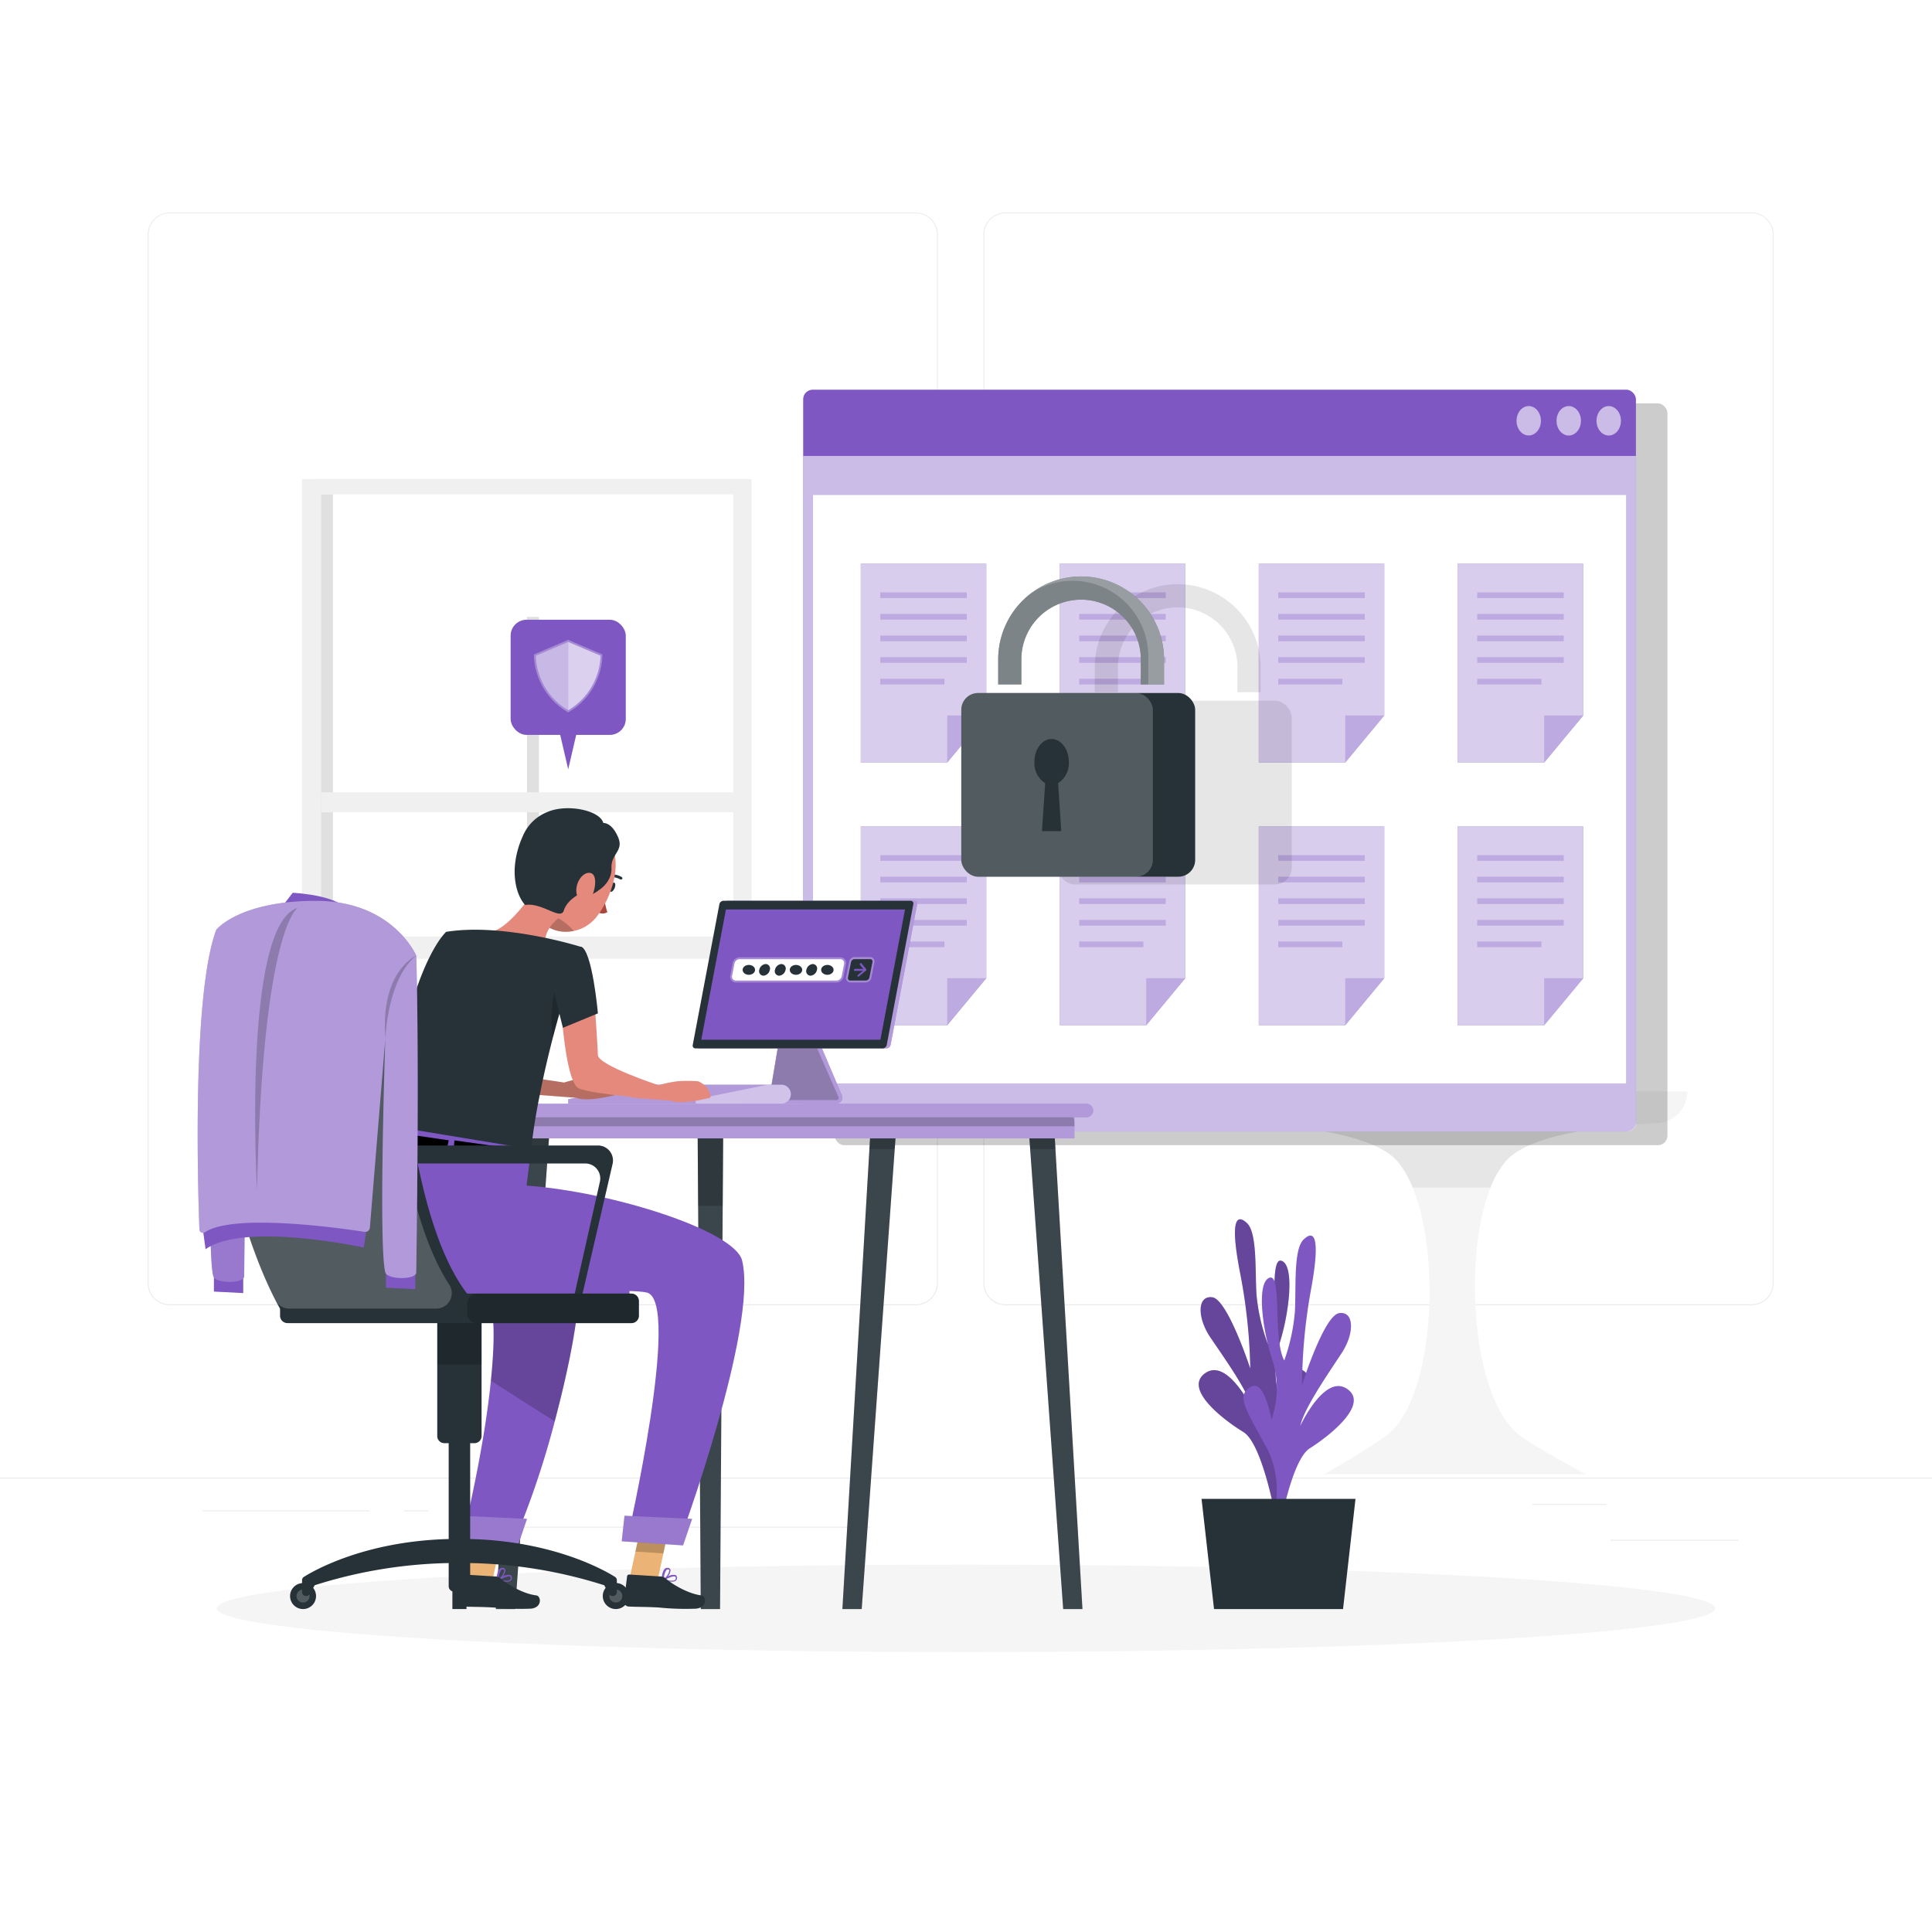 <svg class="animated" id="freepik_stories-secure-login" xmlns="http://www.w3.org/2000/svg" viewBox="0 0 500 500" version="1.1" xmlns:xlink="http://www.w3.org/1999/xlink" xmlns:svgjs="http://svgjs.com/svgjs"><style>svg#freepik_stories-secure-login:not(.animated) .animable {opacity: 0;}svg#freepik_stories-secure-login.animated #freepik--background-complete--inject-1 {animation: 1.5s Infinite  linear floating;animation-delay: 0s;}svg#freepik_stories-secure-login.animated #freepik--Plant--inject-1 {animation: 3s Infinite  linear wind;animation-delay: 0s;}svg#freepik_stories-secure-login.animated #freepik--Window--inject-1 {animation: 1.5s Infinite  linear floating;animation-delay: 0s;}svg#freepik_stories-secure-login.animated #freepik--Padlock--inject-1 {animation: 6s Infinite  linear heartbeat;animation-delay: 0s;}svg#freepik_stories-secure-login.animated #freepik--Desk--inject-1 {animation: 3s Infinite  linear wind;animation-delay: 0s;}svg#freepik_stories-secure-login.animated #freepik--speech-bubble--inject-1 {animation: 3s Infinite  linear shake;animation-delay: 0s;}svg#freepik_stories-secure-login.animated #freepik--Character--inject-1 {animation: 3s Infinite  linear wind;animation-delay: 0s;}            @keyframes floating {                0% {                    opacity: 1;                    transform: translateY(0px);                }                50% {                    transform: translateY(-10px);                }                100% {                    opacity: 1;                    transform: translateY(0px);                }            }                    @keyframes wind {                0% {                    transform: rotate( 0deg );                }                25% {                    transform: rotate( 1deg );                }                75% {                    transform: rotate( -1deg );                }            }                    @keyframes heartbeat {                0% {                    transform: scale(1);                }                10% {                    transform: scale(1.1);                }                30% {                    transform: scale(1);                }                40% {                    transform: scale(1);                }                50% {                    transform: scale(1.1);                }                60% {                    transform: scale(1);                }                100% {                    transform: scale(1);                }            }                    @keyframes shake {                10%, 90% {                    transform: translate3d(-1px, 0, 0);                  }                  20%, 80% {                    transform: translate3d(2px, 0, 0);                  }                  30%, 50%, 70% {                    transform: translate3d(-4px, 0, 0);                  }                  40%, 60% {                    transform: translate3d(4px, 0, 0);                  }            }        </style><g id="freepik--background-complete--inject-1" class="animable" style="transform-origin: 250px 228.23px;"><rect y="382.4" width="500" height="0.25" style="fill: rgb(235, 235, 235); transform-origin: 250px 382.525px;" id="elvmj9140ebxa" class="animable"></rect><rect x="416.78" y="398.49" width="33.12" height="0.25" style="fill: rgb(235, 235, 235); transform-origin: 433.34px 398.615px;" id="eljovnzui4vh9" class="animable"></rect><rect x="322.53" y="401.21" width="8.69" height="0.25" style="fill: rgb(235, 235, 235); transform-origin: 326.875px 401.335px;" id="elzvt7e4wr47j" class="animable"></rect><rect x="396.59" y="389.21" width="19.19" height="0.25" style="fill: rgb(235, 235, 235); transform-origin: 406.185px 389.335px;" id="ellr4iarcynj" class="animable"></rect><rect x="52.46" y="390.89" width="43.19" height="0.25" style="fill: rgb(235, 235, 235); transform-origin: 74.055px 391.015px;" id="el244xz42nkww" class="animable"></rect><rect x="104.56" y="390.89" width="6.33" height="0.25" style="fill: rgb(235, 235, 235); transform-origin: 107.725px 391.015px;" id="el0xbl80hptyg" class="animable"></rect><rect x="131.47" y="395.11" width="93.68" height="0.25" style="fill: rgb(235, 235, 235); transform-origin: 178.31px 395.235px;" id="elgkoihdd9ts4" class="animable"></rect><path d="M237,337.8H43.91a5.71,5.71,0,0,1-5.7-5.71V60.66A5.71,5.71,0,0,1,43.91,55H237a5.71,5.71,0,0,1,5.71,5.71V332.09A5.71,5.71,0,0,1,237,337.8ZM43.91,55.2a5.46,5.46,0,0,0-5.45,5.46V332.09a5.46,5.46,0,0,0,5.45,5.46H237a5.47,5.47,0,0,0,5.46-5.46V60.66A5.47,5.47,0,0,0,237,55.2Z" style="fill: rgb(235, 235, 235); transform-origin: 140.46px 196.4px;" id="elcr5yeopl32i" class="animable"></path><path d="M453.31,337.8H260.21a5.72,5.72,0,0,1-5.71-5.71V60.66A5.72,5.72,0,0,1,260.21,55h193.1A5.71,5.71,0,0,1,459,60.66V332.09A5.71,5.71,0,0,1,453.31,337.8ZM260.21,55.2a5.47,5.47,0,0,0-5.46,5.46V332.09a5.47,5.47,0,0,0,5.46,5.46h193.1a5.47,5.47,0,0,0,5.46-5.46V60.66a5.47,5.47,0,0,0-5.46-5.46Z" style="fill: rgb(235, 235, 235); transform-origin: 356.75px 196.4px;" id="elkrtpnxyprx9" class="animable"></path><path d="M316.54,282.45H436.69a8.24,8.24,0,0,1-7.88,8.23c-12.91.59-32.78,2.63-39.07,9.77-11.75,13.32-10.61,60.1,3.46,70.93,4.4,3.4,17.26,10.14,17.26,10.14H342.77s12-6.88,16.19-10.14c14-10.92,14.39-57.67,2.59-70.93-6.05-6.8-24.67-9-37.16-9.69A8.31,8.31,0,0,1,316.54,282.45Z" style="fill: rgb(245, 245, 245); transform-origin: 376.615px 331.985px;" id="elwm6brgfjgbo" class="animable"></path><path d="M421.8,291.12c-12.2,1-26.82,3.39-32.06,9.33a23.74,23.74,0,0,0-4,6.88H365.59a24.5,24.5,0,0,0-4-6.88c-5.26-5.91-20-8.34-32-9.33Z" style="fill: rgb(230, 230, 230); transform-origin: 375.695px 299.225px;" id="elold14o04i6" class="animable"></path><polygon points="367.72 282.51 369.36 263.84 345.67 263.84 344.04 282.51 367.72 282.51" style="fill: rgb(235, 235, 235); transform-origin: 356.7px 273.175px;" id="eload7gseoez" class="animable"></polygon><polygon points="367.72 282.51 369.36 263.84 370.63 263.84 369 282.51 367.72 282.51" style="fill: rgb(224, 224, 224); transform-origin: 369.175px 273.175px;" id="el0812jg51vwli" class="animable"></polygon><polygon points="365.47 280.61 366.77 265.74 347.92 265.74 346.62 280.61 365.47 280.61" style="fill: rgb(240, 240, 240); transform-origin: 356.695px 273.175px;" id="elmnp3qjkk3e" class="animable"></polygon><polygon points="364.03 279.38 365.11 266.97 349.37 266.97 348.28 279.38 364.03 279.38" style="fill: rgb(250, 250, 250); transform-origin: 356.695px 273.175px;" id="elpezivlnwxy" class="animable"></polygon><polygon points="375.4 282.45 399.19 282.45 396.55 252.28 372.76 252.28 375.4 282.45" style="fill: rgb(230, 230, 230); transform-origin: 385.975px 267.365px;" id="elytwxuyfkvij" class="animable"></polygon><polygon points="375.4 282.45 374.27 282.45 371.63 252.28 372.76 252.28 375.4 282.45" style="fill: rgb(224, 224, 224); transform-origin: 373.515px 267.365px;" id="elcjzzirl5mg" class="animable"></polygon><polygon points="377.56 279.38 396.5 279.38 394.4 255.36 375.46 255.36 377.56 279.38" style="fill: rgb(240, 240, 240); transform-origin: 385.98px 267.37px;" id="el7yxdq6d8zo3" class="animable"></polygon><polygon points="378.94 277.4 394.77 277.4 393.01 257.34 377.19 257.34 378.94 277.4" style="fill: rgb(250, 250, 250); transform-origin: 385.98px 267.37px;" id="el3d4bxqnd1g4" class="animable"></polygon><path d="M386.94,266.36h0a2.75,2.75,0,0,1-3.9,0h0a2.76,2.76,0,0,1,0-3.89h0a2.77,2.77,0,0,1,3.9,0h0A2.76,2.76,0,0,1,386.94,266.36Z" style="fill: rgb(235, 235, 235); transform-origin: 384.99px 264.419px;" id="el8le021salgb" class="animable"></path><path d="M385.77,269.74h0a2,2,0,0,1,2.85,0h0a2,2,0,0,1-1.42,3.44h0A2,2,0,0,1,385.77,269.74Z" style="fill: rgb(240, 240, 240); transform-origin: 387.195px 271.162px;" id="elthn00v5nse8" class="animable"></path><g id="elznyk7pqcmw"><rect x="81.73" y="123.98" width="112.19" height="124.08" style="fill: rgb(224, 224, 224); transform-origin: 137.825px 186.02px; transform: rotate(180deg);" class="animable" id="el6z26om4er5r"></rect></g><g id="elbs2ze6ii45b"><rect x="78.15" y="123.98" width="116.36" height="124.08" style="fill: rgb(240, 240, 240); transform-origin: 136.33px 186.02px; transform: rotate(180deg);" class="animable" id="elikk62ftr3x"></rect></g><g id="el646cqpz1cd6"><rect x="83.07" y="127.94" width="106.7" height="114.42" style="fill: rgb(255, 255, 255); transform-origin: 136.42px 185.15px; transform: rotate(180deg);" class="animable" id="el0uxhjv5ez2m"></rect></g><g id="elymtbtdnblu"><rect x="83.07" y="127.94" width="3.09" height="114.42" style="fill: rgb(224, 224, 224); transform-origin: 84.615px 185.15px; transform: rotate(180deg);" class="animable" id="elhdwvws60xv"></rect></g><g id="elf9nulgi5ffe"><rect x="136.39" y="159.65" width="3.09" height="104.22" style="fill: rgb(224, 224, 224); transform-origin: 137.935px 211.76px; transform: rotate(-90deg);" class="animable" id="eldv36k0lub1w"></rect></g><g id="eltpe07pg7ivp"><rect x="83.07" y="205.04" width="108.36" height="5.18" style="fill: rgb(240, 240, 240); transform-origin: 137.25px 207.63px; transform: rotate(180deg);" class="animable" id="el5s10bg7wlyd"></rect></g><path d="M378.39,145.22s1-6.6-3.81-10.83-4.39-6.75-3-7.08,2.64,3.91,4.76,5.07c0,0,.07-6-2.08-8.25s-3.28-7.94-1.23-8,2.25,3.4,2.68,5.88,2.7,6,2.7,6,.44-5.4,1.83-7.62-2.31-7.3-.88-9.52,4,2,3.75,6.77-3.38,9.84-2.64,14.81c0,0,1.4-3.49,2.65-3.81s2.53-2.62,3.37-3.48,1.91,2.11,0,4.86-6.76,10.11-6,16.05Z" style="fill: rgb(230, 230, 230); transform-origin: 379.103px 128.166px;" id="elt6gi68cewzh" class="animable"></path><path d="M375.51,142.22l-1.58,9.89a5,5,0,0,0,5,5.82h1.68a5,5,0,0,0,5-5.82L384,142.22Z" style="fill: rgb(245, 245, 245); transform-origin: 379.77px 150.075px;" id="el8epdawmmjrb" class="animable"></path><rect x="287.94" y="154.28" width="111.4" height="5.72" style="fill: rgb(230, 230, 230); transform-origin: 343.64px 157.14px;" id="elwvkg2t0c9x9" class="animable"></rect><rect x="293.07" y="133.18" width="4.91" height="21.1" style="fill: rgb(240, 240, 240); transform-origin: 295.525px 143.73px;" id="el6hx1bk84w4c" class="animable"></rect><rect x="316.8" y="133.18" width="4.91" height="21.1" style="fill: rgb(240, 240, 240); transform-origin: 319.255px 143.73px;" id="elqsoo7av8tq" class="animable"></rect><g id="elthl5lqayn9q"><rect x="345.57" y="132.92" width="4.91" height="21.1" style="fill: rgb(240, 240, 240); transform-origin: 348.025px 143.47px; transform: rotate(-9.78deg);" class="animable" id="el5qb2n5lzbqb"></rect></g><rect x="299.15" y="135.96" width="4.91" height="18.32" style="fill: rgb(240, 240, 240); transform-origin: 301.605px 145.12px;" id="eldiyufcv9dd5" class="animable"></rect><rect x="310.43" y="135.96" width="4.91" height="18.32" style="fill: rgb(240, 240, 240); transform-origin: 312.885px 145.12px;" id="el0ikd2rxz3t" class="animable"></rect><rect x="338.91" y="135.96" width="4.91" height="18.32" style="fill: rgb(240, 240, 240); transform-origin: 341.365px 145.12px;" id="eljd6qa41wyfo" class="animable"></rect><g id="eljceq5w65ev"><rect x="325.29" y="135.65" width="4.91" height="18.32" style="fill: rgb(240, 240, 240); transform-origin: 327.745px 144.81px; transform: rotate(-12.53deg);" class="animable" id="eld99p429rgwe"></rect></g><rect x="305.85" y="132.13" width="2.45" height="22.15" style="fill: rgb(240, 240, 240); transform-origin: 307.075px 143.205px;" id="el0b8dmcijy0w" class="animable"></rect><rect x="335.04" y="132.13" width="2.45" height="22.15" style="fill: rgb(240, 240, 240); transform-origin: 336.265px 143.205px;" id="el2dgf8gpfeca" class="animable"></rect><g id="elj6a1bjsbnqc"><rect x="287.94" y="197.01" width="111.4" height="5.72" style="fill: rgb(230, 230, 230); transform-origin: 343.64px 199.87px; transform: rotate(180deg);" class="animable" id="elqf8jt7h986"></rect></g><g id="elx7iyfceipud"><rect x="389.31" y="175.91" width="4.91" height="21.1" style="fill: rgb(240, 240, 240); transform-origin: 391.765px 186.46px; transform: rotate(180deg);" class="animable" id="el3umb81mtuh4"></rect></g><g id="el7j9rl79psv9"><rect x="365.58" y="175.91" width="4.91" height="21.1" style="fill: rgb(240, 240, 240); transform-origin: 368.035px 186.46px; transform: rotate(180deg);" class="animable" id="elx0e9yyfr4a9"></rect></g><g id="elbhcb3lhfk1a"><rect x="336.81" y="175.65" width="4.91" height="21.1" style="fill: rgb(240, 240, 240); transform-origin: 339.265px 186.2px; transform: rotate(-170.22deg);" class="animable" id="elg2drjh2mupn"></rect></g><g id="elebs74wwcl7"><rect x="383.23" y="178.69" width="4.91" height="18.32" style="fill: rgb(240, 240, 240); transform-origin: 385.685px 187.85px; transform: rotate(180deg);" class="animable" id="eluectauyy3oo"></rect></g><g id="elupr43hje23h"><rect x="371.95" y="178.69" width="4.91" height="18.32" style="fill: rgb(240, 240, 240); transform-origin: 374.405px 187.85px; transform: rotate(180deg);" class="animable" id="elvcng2mk7ihb"></rect></g><g id="eldq3d7ceonqw"><rect x="343.48" y="178.69" width="4.91" height="18.32" style="fill: rgb(240, 240, 240); transform-origin: 345.935px 187.85px; transform: rotate(180deg);" class="animable" id="el7qvnhg1e6vr"></rect></g><g id="elq22yf8qn2v"><rect x="357.09" y="178.38" width="4.91" height="18.32" style="fill: rgb(240, 240, 240); transform-origin: 359.545px 187.54px; transform: rotate(-167.47deg);" class="animable" id="elqfykz3m5bv"></rect></g><g id="el2lfvcd3z1rd"><rect x="378.99" y="174.86" width="2.45" height="22.15" style="fill: rgb(240, 240, 240); transform-origin: 380.215px 185.935px; transform: rotate(180deg);" class="animable" id="eloy4x2sf9xe7"></rect></g><g id="el3an9je2omrg"><rect x="349.79" y="174.86" width="2.45" height="22.15" style="fill: rgb(240, 240, 240); transform-origin: 351.015px 185.935px; transform: rotate(180deg);" class="animable" id="elmxd1zpzwz7"></rect></g><g id="elcs9zdatwtxv"><rect x="298.63" y="180.31" width="23.91" height="16.51" style="fill: rgb(245, 245, 245); transform-origin: 310.585px 188.565px; transform: rotate(180deg);" class="animable" id="elmv9zjnyvpy"></rect></g></g><g id="freepik--Shadow--inject-1" class="animable" style="transform-origin: 250px 416.24px;"><ellipse id="freepik--path--inject-1" cx="250" cy="416.24" rx="193.89" ry="11.32" style="fill: rgb(245, 245, 245); transform-origin: 250px 416.24px;" class="animable"></ellipse></g><g id="freepik--Plant--inject-1" class="animable animator-active" style="transform-origin: 330.513px 365.986px;"><path d="M332.47,391.23s-5-10.8.7-21.46,7.3-13.16,3.7-15.34S331.6,363,331.6,363a24,24,0,0,1-.53-15.07c2.51-7.71,4.09-20.26.66-21.61s-.65,15.66-3.63,21.46a49.82,49.82,0,0,1-2.91-12.64c-.41-6.19.23-16.08-2.48-18.61s-4.44-.79-1.78,12.88a142.9,142.9,0,0,1,2.64,24.76s-5.87-17.92-9.82-18.44-3.94,5.28-.56,10.31,9.89,14.05,10.95,18.69c0,0-6.45-13.48-12.25-9.35s5.05,12.28,9.89,15.22,8.2,21.39,8.2,21.39Z" style="fill: #7E57C2; transform-origin: 324.507px 353.771px;" id="elsr22vht5qp" class="animable"></path><g id="el21pzohoargui"><path d="M332.47,391.23s-5-10.8.7-21.46,7.3-13.16,3.7-15.34S331.6,363,331.6,363a24,24,0,0,1-.53-15.07c2.51-7.71,4.09-20.26.66-21.61s-.65,15.66-3.63,21.46a49.82,49.82,0,0,1-2.91-12.64c-.41-6.19.23-16.08-2.48-18.61s-4.44-.79-1.78,12.88a142.9,142.9,0,0,1,2.64,24.76s-5.87-17.92-9.82-18.44-3.94,5.28-.56,10.31,9.89,14.05,10.95,18.69c0,0-6.45-13.48-12.25-9.35s5.05,12.28,9.89,15.22,8.2,21.39,8.2,21.39Z" style="opacity: 0.2; isolation: isolate; transform-origin: 324.507px 353.771px;" class="animable" id="el328ocwcqhit"></path></g><path d="M328.56,395.66s4.82-10.88-1-21.44-7.46-13.06-3.88-15.29,5.36,8.44,5.36,8.44a24,24,0,0,0,.35-15.08c-2.6-7.66-4.33-20.19-.91-21.59s.84,15.65,3.88,21.4a49.65,49.65,0,0,0,2.76-12.69c.34-6.19-.42-16.07,2.26-18.64s4.43-.85,1.93,12.85a142.37,142.37,0,0,0-2.34,24.8s5.66-18,9.6-18.58,4,5.22.68,10.3-9.71,14.2-10.73,18.85c0,0,6.29-13.58,12.14-9.53s-4.9,12.35-9.7,15.37-7.94,21.51-7.94,21.51Z" style="fill: #7E57C2; transform-origin: 336.077px 358.053px;" id="elew2uc2uixkb" class="animable"></path><polygon points="350.8 387.91 310.96 387.91 314.19 416.42 347.58 416.42 350.8 387.91" style="fill: rgb(38, 50, 56); transform-origin: 330.88px 402.165px;" id="ely2h4w36h0ie" class="animable"></polygon></g><g id="freepik--Window--inject-1" class="animable" style="transform-origin: 319.691px 198.615px;"><g id="el54xk2im5f9"><rect x="216.01" y="104.4" width="215.52" height="191.98" rx="2.48" style="opacity: 0.2; isolation: isolate; transform-origin: 323.77px 200.39px;" class="animable" id="eljgi9zzlt2ob"></rect></g><rect x="207.86" y="100.85" width="215.52" height="191.98" rx="2.48" style="fill: #7E57C2; transform-origin: 315.62px 196.84px;" id="elrwfk7xd9dv" class="animable"></rect><g id="elpvppdtho0hl"><path d="M207.86,118V290.36a2.3,2.3,0,0,0,2,2.48H421.32a2.3,2.3,0,0,0,2.06-2.48V118Z" style="fill: rgb(255, 255, 255); opacity: 0.6; transform-origin: 315.62px 205.42px;" class="animable" id="elnyx16ygsl1a"></path></g><rect x="210.41" y="128.11" width="210.41" height="152.27" style="fill: rgb(255, 255, 255); transform-origin: 315.615px 204.245px;" id="el7kvw56qo4a" class="animable"></rect><g id="elcnt0fl9qm8a"><ellipse cx="416.34" cy="108.9" rx="3.16" ry="3.81" style="fill: rgb(255, 255, 255); opacity: 0.6; transform-origin: 416.34px 108.9px;" class="animable" id="eltnt014ocg1e"></ellipse></g><g id="el99o6685rr4l"><ellipse cx="405.99" cy="108.9" rx="3.16" ry="3.81" style="fill: rgb(255, 255, 255); opacity: 0.6; transform-origin: 405.99px 108.9px;" class="animable" id="elulfoxc1bv3q"></ellipse></g><g id="elloh8js398kh"><path d="M398.79,108.9c0,2.1-1.41,3.8-3.16,3.8s-3.15-1.7-3.15-3.8,1.41-3.81,3.15-3.81S398.79,106.79,398.79,108.9Z" style="fill: rgb(255, 255, 255); opacity: 0.6; transform-origin: 395.635px 108.895px;" class="animable" id="el34p2cr0bz1q"></path></g><polygon points="255.24 145.89 255.24 185.16 245.14 197.34 222.77 197.34 222.77 145.89 255.24 145.89" style="fill: #7E57C2; transform-origin: 239.005px 171.615px;" id="eljeubzcl89od" class="animable"></polygon><g id="el2ti6dj5aabx"><polygon points="255.24 145.89 255.24 185.16 245.14 197.34 222.77 197.34 222.77 145.89 255.24 145.89" style="fill: rgb(255, 255, 255); opacity: 0.7; transform-origin: 239.005px 171.615px;" class="animable" id="elu699msge49"></polygon></g><g id="elhau4li1sf2s"><polygon points="255.24 185.16 245.14 197.34 245.14 185.16 255.24 185.16" style="fill: #7E57C2; opacity: 0.3; transform-origin: 250.19px 191.25px;" class="animable" id="eljrwf2bzdtde"></polygon></g><g id="ela0k22g66xyi"><rect x="227.81" y="153.31" width="22.4" height="1.47" style="fill: #7E57C2; opacity: 0.3; transform-origin: 239.01px 154.045px;" class="animable" id="elfdb4fi2xn2"></rect></g><g id="elmrqir7e3rcc"><rect x="227.81" y="158.89" width="22.4" height="1.47" style="fill: #7E57C2; opacity: 0.3; transform-origin: 239.01px 159.625px;" class="animable" id="elbjvxnk9zhx7"></rect></g><g id="elb2hvfb08l4w"><rect x="227.81" y="164.48" width="22.4" height="1.48" style="fill: #7E57C2; opacity: 0.3; transform-origin: 239.01px 165.22px;" class="animable" id="eltszt7mgb5qb"></rect></g><g id="elbm0c5x58y3"><rect x="227.81" y="170.07" width="22.4" height="1.47" style="fill: #7E57C2; opacity: 0.3; transform-origin: 239.01px 170.805px;" class="animable" id="eluxurtr4n03"></rect></g><g id="els33gx4632b"><rect x="227.81" y="175.66" width="16.61" height="1.48" style="fill: #7E57C2; opacity: 0.3; transform-origin: 236.115px 176.4px;" class="animable" id="elki3kmh0pz6"></rect></g><polygon points="306.74 145.89 306.74 185.16 296.64 197.34 274.27 197.34 274.27 145.89 306.74 145.89" style="fill: #7E57C2; transform-origin: 290.505px 171.615px;" id="el98hgd9okotu" class="animable"></polygon><g id="elcxrjlbuf9uh"><polygon points="306.74 145.89 306.74 185.16 296.64 197.34 274.27 197.34 274.27 145.89 306.74 145.89" style="fill: rgb(255, 255, 255); opacity: 0.7; transform-origin: 290.505px 171.615px;" class="animable" id="elq1njl4lje4j"></polygon></g><g id="eleqiicxpgjdc"><polygon points="306.74 185.16 296.64 197.34 296.64 185.16 306.74 185.16" style="fill: #7E57C2; opacity: 0.3; transform-origin: 301.69px 191.25px;" class="animable" id="el50kurlo8474"></polygon></g><g id="el2fd94ynacji"><rect x="279.3" y="153.31" width="22.4" height="1.47" style="fill: #7E57C2; opacity: 0.3; transform-origin: 290.5px 154.045px;" class="animable" id="elmpeva6aulon"></rect></g><g id="elqq97pnryhk"><rect x="279.3" y="158.89" width="22.4" height="1.47" style="fill: #7E57C2; opacity: 0.3; transform-origin: 290.5px 159.625px;" class="animable" id="el1wen3qucm2f"></rect></g><g id="elkg32t05tooe"><rect x="279.3" y="164.48" width="22.4" height="1.48" style="fill: #7E57C2; opacity: 0.3; transform-origin: 290.5px 165.22px;" class="animable" id="elpk15gfsvtmf"></rect></g><g id="elj0k769c6hx"><rect x="279.3" y="170.07" width="22.4" height="1.47" style="fill: #7E57C2; opacity: 0.3; transform-origin: 290.5px 170.805px;" class="animable" id="el12fpj73zssab"></rect></g><g id="elv487fe9rupe"><rect x="279.3" y="175.66" width="16.61" height="1.48" style="fill: #7E57C2; opacity: 0.3; transform-origin: 287.605px 176.4px;" class="animable" id="elblsf2ixpbg"></rect></g><polygon points="358.24 145.89 358.24 185.16 348.14 197.34 325.77 197.34 325.77 145.89 358.24 145.89" style="fill: #7E57C2; transform-origin: 342.005px 171.615px;" id="el1bi43nqyktx" class="animable"></polygon><g id="el3byk3nrycnd"><polygon points="358.24 145.89 358.24 185.16 348.14 197.34 325.77 197.34 325.77 145.89 358.24 145.89" style="fill: rgb(255, 255, 255); opacity: 0.7; transform-origin: 342.005px 171.615px;" class="animable" id="el9d6nhob61g"></polygon></g><g id="elqbs7bxpske"><polygon points="358.24 185.16 348.14 197.34 348.14 185.16 358.24 185.16" style="fill: #7E57C2; opacity: 0.3; transform-origin: 353.19px 191.25px;" class="animable" id="elm6apszdw1g9"></polygon></g><g id="elk6rprmqqedl"><rect x="330.8" y="153.31" width="22.4" height="1.47" style="fill: #7E57C2; opacity: 0.3; transform-origin: 342px 154.045px;" class="animable" id="elybswfwkpaf"></rect></g><g id="ellqcvqb0ttpl"><rect x="330.8" y="158.89" width="22.4" height="1.47" style="fill: #7E57C2; opacity: 0.3; transform-origin: 342px 159.625px;" class="animable" id="elcvw9j23qvaf"></rect></g><g id="elg06cw4o5yjw"><rect x="330.8" y="164.48" width="22.4" height="1.48" style="fill: #7E57C2; opacity: 0.3; transform-origin: 342px 165.22px;" class="animable" id="elxrjd9efrjtq"></rect></g><g id="elf1dig0qjfvu"><rect x="330.8" y="170.07" width="22.4" height="1.47" style="fill: #7E57C2; opacity: 0.3; transform-origin: 342px 170.805px;" class="animable" id="el9yvqdeyk6fg"></rect></g><g id="eleowqetpligk"><rect x="330.8" y="175.66" width="16.61" height="1.48" style="fill: #7E57C2; opacity: 0.3; transform-origin: 339.105px 176.4px;" class="animable" id="elhndwpyqoh8f"></rect></g><polygon points="409.74 145.89 409.74 185.16 399.63 197.34 377.27 197.34 377.27 145.89 409.74 145.89" style="fill: #7E57C2; transform-origin: 393.505px 171.615px;" id="elovu6m11vfem" class="animable"></polygon><g id="el8344wn4d26e"><polygon points="409.74 145.89 409.74 185.16 399.63 197.34 377.27 197.34 377.27 145.89 409.74 145.89" style="fill: rgb(255, 255, 255); opacity: 0.7; transform-origin: 393.505px 171.615px;" class="animable" id="elgjdgc3xpgm6"></polygon></g><g id="el5tcjxp72jn"><polygon points="409.74 185.16 399.63 197.34 399.63 185.16 409.74 185.16" style="fill: #7E57C2; opacity: 0.3; transform-origin: 404.685px 191.25px;" class="animable" id="elhufgjt7gwn"></polygon></g><g id="eld2i3lue4vd"><rect x="382.3" y="153.31" width="22.4" height="1.47" style="fill: #7E57C2; opacity: 0.3; transform-origin: 393.5px 154.045px;" class="animable" id="elgtcm5ljtcad"></rect></g><g id="el9htmalhu9l"><rect x="382.3" y="158.89" width="22.4" height="1.47" style="fill: #7E57C2; opacity: 0.3; transform-origin: 393.5px 159.625px;" class="animable" id="elldj05k4cqvr"></rect></g><g id="elvh0f3t7y498"><rect x="382.3" y="164.48" width="22.4" height="1.48" style="fill: #7E57C2; opacity: 0.3; transform-origin: 393.5px 165.22px;" class="animable" id="elpz1o92oukpj"></rect></g><g id="el0nvp0xywhnd"><rect x="382.3" y="170.07" width="22.4" height="1.47" style="fill: #7E57C2; opacity: 0.3; transform-origin: 393.5px 170.805px;" class="animable" id="el91rxve1macs"></rect></g><g id="eloeyb305969q"><rect x="382.3" y="175.66" width="16.61" height="1.48" style="fill: #7E57C2; opacity: 0.3; transform-origin: 390.605px 176.4px;" class="animable" id="elhrk662p0ln5"></rect></g><polygon points="255.24 213.89 255.24 253.16 245.14 265.34 222.77 265.34 222.77 213.89 255.24 213.89" style="fill: #7E57C2; transform-origin: 239.005px 239.615px;" id="el3xfcgskei1a" class="animable"></polygon><g id="elsp0qw3bpteq"><polygon points="255.24 213.89 255.24 253.16 245.14 265.34 222.77 265.34 222.77 213.89 255.24 213.89" style="fill: rgb(255, 255, 255); opacity: 0.7; transform-origin: 239.005px 239.615px;" class="animable" id="elg2pirwbes4q"></polygon></g><g id="elq5trdpcjz4"><polygon points="255.24 253.16 245.14 265.34 245.14 253.16 255.24 253.16" style="fill: #7E57C2; opacity: 0.3; transform-origin: 250.19px 259.25px;" class="animable" id="elm4r4y8uvb8"></polygon></g><g id="elxxpnpug42m"><rect x="227.81" y="221.31" width="22.4" height="1.47" style="fill: #7E57C2; opacity: 0.3; transform-origin: 239.01px 222.045px;" class="animable" id="eloaqjojdpg6"></rect></g><g id="elnpoou21zz7c"><rect x="227.81" y="226.89" width="22.4" height="1.47" style="fill: #7E57C2; opacity: 0.3; transform-origin: 239.01px 227.625px;" class="animable" id="elujgw3upv2q"></rect></g><g id="el9syh5ev8iil"><rect x="227.81" y="232.48" width="22.4" height="1.48" style="fill: #7E57C2; opacity: 0.3; transform-origin: 239.01px 233.22px;" class="animable" id="elgrl6a8cv19w"></rect></g><g id="elm4pm2ahi0u"><rect x="227.81" y="238.07" width="22.4" height="1.48" style="fill: #7E57C2; opacity: 0.3; transform-origin: 239.01px 238.81px;" class="animable" id="el32psdtksx44"></rect></g><g id="elakqg8vasaih"><rect x="227.81" y="243.66" width="16.61" height="1.47" style="fill: #7E57C2; opacity: 0.3; transform-origin: 236.115px 244.395px;" class="animable" id="elrvhskc1w5s"></rect></g><polygon points="306.74 213.89 306.74 253.16 296.64 265.34 274.27 265.34 274.27 213.89 306.74 213.89" style="fill: #7E57C2; transform-origin: 290.505px 239.615px;" id="el32vx8m0vlma" class="animable"></polygon><g id="elnhww3a4xpe9"><polygon points="306.74 213.89 306.74 253.16 296.64 265.34 274.27 265.34 274.27 213.89 306.74 213.89" style="fill: rgb(255, 255, 255); opacity: 0.7; transform-origin: 290.505px 239.615px;" class="animable" id="elc0dhx44b19f"></polygon></g><g id="elwv2ce304gpc"><polygon points="306.74 253.16 296.64 265.34 296.64 253.16 306.74 253.16" style="fill: #7E57C2; opacity: 0.3; transform-origin: 301.69px 259.25px;" class="animable" id="el7u6isu7f1l"></polygon></g><g id="el3w4j3bofqil"><rect x="279.3" y="221.31" width="22.4" height="1.47" style="fill: #7E57C2; opacity: 0.3; transform-origin: 290.5px 222.045px;" class="animable" id="elbetbxuhwjka"></rect></g><g id="ellxrgwkzvohr"><rect x="279.3" y="226.89" width="22.4" height="1.47" style="fill: #7E57C2; opacity: 0.3; transform-origin: 290.5px 227.625px;" class="animable" id="elz09r3iek0b"></rect></g><g id="ellefx029ysph"><rect x="279.3" y="232.48" width="22.4" height="1.48" style="fill: #7E57C2; opacity: 0.3; transform-origin: 290.5px 233.22px;" class="animable" id="ely6pvoay8dva"></rect></g><g id="el94p4bjhni7"><rect x="279.3" y="238.07" width="22.4" height="1.48" style="fill: #7E57C2; opacity: 0.3; transform-origin: 290.5px 238.81px;" class="animable" id="el9g13xxse0d6"></rect></g><g id="elbfxy20uk9rg"><rect x="279.3" y="243.66" width="16.61" height="1.47" style="fill: #7E57C2; opacity: 0.3; transform-origin: 287.605px 244.395px;" class="animable" id="elavz0csfefu4"></rect></g><polygon points="358.24 213.89 358.24 253.16 348.14 265.34 325.77 265.34 325.77 213.89 358.24 213.89" style="fill: #7E57C2; transform-origin: 342.005px 239.615px;" id="elyy3y735ssi8" class="animable"></polygon><g id="elbbpijybmbfq"><polygon points="358.24 213.89 358.24 253.16 348.14 265.34 325.77 265.34 325.77 213.89 358.24 213.89" style="fill: rgb(255, 255, 255); opacity: 0.7; transform-origin: 342.005px 239.615px;" class="animable" id="el03toegf6ow4j"></polygon></g><g id="elpbfohr3ect"><polygon points="358.24 253.16 348.14 265.34 348.14 253.16 358.24 253.16" style="fill: #7E57C2; opacity: 0.3; transform-origin: 353.19px 259.25px;" class="animable" id="elas4wr103qcb"></polygon></g><g id="elmmabm5g87g"><rect x="330.8" y="221.31" width="22.4" height="1.47" style="fill: #7E57C2; opacity: 0.3; transform-origin: 342px 222.045px;" class="animable" id="elxa39lx2xz7"></rect></g><g id="elgt74alq4ee6"><rect x="330.8" y="226.89" width="22.4" height="1.47" style="fill: #7E57C2; opacity: 0.3; transform-origin: 342px 227.625px;" class="animable" id="elvnmyahqwc8p"></rect></g><g id="el29gj867sw8"><rect x="330.8" y="232.48" width="22.4" height="1.48" style="fill: #7E57C2; opacity: 0.3; transform-origin: 342px 233.22px;" class="animable" id="elpf97lm4jjvb"></rect></g><g id="elgonuf2mapxw"><rect x="330.8" y="238.07" width="22.4" height="1.48" style="fill: #7E57C2; opacity: 0.3; transform-origin: 342px 238.81px;" class="animable" id="elsbir6o02drn"></rect></g><g id="elgyulx56hdra"><rect x="330.8" y="243.66" width="16.61" height="1.47" style="fill: #7E57C2; opacity: 0.3; transform-origin: 339.105px 244.395px;" class="animable" id="el7ieaaxfn3cm"></rect></g><polygon points="409.74 213.89 409.74 253.16 399.63 265.34 377.27 265.34 377.27 213.89 409.74 213.89" style="fill: #7E57C2; transform-origin: 393.505px 239.615px;" id="elrjqi0cl6k8" class="animable"></polygon><g id="eloj8d9g8xfp"><polygon points="409.74 213.89 409.74 253.16 399.63 265.34 377.27 265.34 377.27 213.89 409.74 213.89" style="fill: rgb(255, 255, 255); opacity: 0.7; transform-origin: 393.505px 239.615px;" class="animable" id="elaoeon64i79i"></polygon></g><g id="elp4zy8iqk83"><polygon points="409.74 253.16 399.63 265.34 399.63 253.16 409.74 253.16" style="fill: #7E57C2; opacity: 0.3; transform-origin: 404.685px 259.25px;" class="animable" id="elk3hcisbjs9s"></polygon></g><g id="elsp6u07mywta"><rect x="382.3" y="221.31" width="22.4" height="1.47" style="fill: #7E57C2; opacity: 0.3; transform-origin: 393.5px 222.045px;" class="animable" id="elqc6potyuhgf"></rect></g><g id="elknmykwzf74k"><rect x="382.3" y="226.89" width="22.4" height="1.47" style="fill: #7E57C2; opacity: 0.3; transform-origin: 393.5px 227.625px;" class="animable" id="eln9ers2b9s5"></rect></g><g id="el20h277fs8o3"><rect x="382.3" y="232.48" width="22.4" height="1.48" style="fill: #7E57C2; opacity: 0.3; transform-origin: 393.5px 233.22px;" class="animable" id="elmqnlsvcqwim"></rect></g><g id="el7rejjojlppo"><rect x="382.3" y="238.07" width="22.4" height="1.48" style="fill: #7E57C2; opacity: 0.3; transform-origin: 393.5px 238.81px;" class="animable" id="elp94ug8kza5"></rect></g><g id="elvpdrykjkbs"><rect x="382.3" y="243.66" width="16.61" height="1.47" style="fill: #7E57C2; opacity: 0.3; transform-origin: 390.605px 244.395px;" class="animable" id="el54t8l5wrgna"></rect></g></g><g id="freepik--Padlock--inject-1" class="animable" style="transform-origin: 291.545px 189.04px;"><g id="elw3idvreeof9"><rect x="273.78" y="181.35" width="60.53" height="47.54" rx="4.35" style="opacity: 0.1; isolation: isolate; transform-origin: 304.045px 205.12px;" class="animable" id="elujuixugsrk8"></rect></g><g id="el0proo186j7jg"><g style="opacity: 0.1; isolation: isolate; transform-origin: 304.79px 165.165px;" class="animable" id="elor0bvgvprss"><path d="M326.25,179.14h-6v-6.49a15.46,15.46,0,1,0-30.92,0v6.49h-6v-6.49a21.46,21.46,0,1,1,42.92,0Z" id="elq67e4ay1g1c" class="animable" style="transform-origin: 304.79px 165.165px;"></path></g></g><rect x="248.78" y="179.35" width="60.53" height="47.54" rx="4.35" style="fill: rgb(38, 50, 56); transform-origin: 279.045px 203.12px;" id="ell6tdv22hyui" class="animable"></rect><g id="elikw5o6vx0ck"><rect x="248.78" y="179.35" width="49.58" height="47.54" rx="4.35" style="fill: rgb(255, 255, 255); opacity: 0.2; transform-origin: 273.57px 203.12px;" class="animable" id="ele4mjom914d"></rect></g><path d="M276.61,197.19c0-3.28-2-5.94-4.46-5.94s-4.45,2.66-4.45,5.94a6.16,6.16,0,0,0,2.79,5.5l-.83,12.4h5l-.82-12.4A6.18,6.18,0,0,0,276.61,197.19Z" style="fill: rgb(38, 50, 56); transform-origin: 272.155px 203.17px;" id="elkndmx1xyh9" class="animable"></path><path d="M301.25,177.14h-6v-6.49a15.46,15.46,0,1,0-30.92,0v6.49h-6v-6.49a21.46,21.46,0,1,1,42.92,0Z" style="fill: rgb(38, 50, 56); transform-origin: 279.79px 163.165px;" id="elnzp58msnc6" class="animable"></path><g id="eln0kg29rv0cc"><g style="opacity: 0.4; transform-origin: 279.79px 163.165px;" class="animable" id="elop9gyhcjfyl"><path d="M301.25,177.14h-6v-6.49a15.46,15.46,0,1,0-30.92,0v6.49h-6v-6.49a21.46,21.46,0,1,1,42.92,0Z" style="fill: rgb(255, 255, 255); transform-origin: 279.79px 163.165px;" id="el3kxl2smcs7i" class="animable"></path></g></g><g id="eld7halqk6w3"><path d="M301.25,170.65v6.49h-4.07v-7.23a19.6,19.6,0,0,0-19.61-19.6,19.07,19.07,0,0,0-11,3.45,21.44,21.44,0,0,1,34.67,16.89Z" style="fill: rgb(255, 255, 255); opacity: 0.2; transform-origin: 283.91px 163.166px;" class="animable" id="elbrsel08t3k"></path></g></g><g id="freepik--Desk--inject-1" class="animable" style="transform-origin: 204.235px 324.77px;"><path d="M216.46,285.63H192.22v-.93h5.47a1.58,1.58,0,0,0,1.54-1.3l2.45-14.58.48-2.87h8.3l7.43,17.52A1.55,1.55,0,0,1,216.46,285.63Z" style="fill: #7E57C2; transform-origin: 205.118px 275.79px;" id="el3gpykwa10ms" class="animable"></path><g id="el6s6ktjhqk3p"><path d="M216.46,285.63H192.22v-.93h5.47a1.58,1.58,0,0,0,1.54-1.3l2.45-14.58.48-2.87h8.3l7.43,17.52A1.55,1.55,0,0,1,216.46,285.63Z" style="fill: rgb(255, 255, 255); opacity: 0.4; isolation: isolate; transform-origin: 205.118px 275.79px;" class="animable" id="elboqxk0tn9q5"></path></g><g id="ell73edvezdgg"><path d="M216.49,284.7h-18.8a1.58,1.58,0,0,0,1.54-1.3l2.45-14.58h8.7L217,283.93A.55.55,0,0,1,216.49,284.7Z" style="opacity: 0.2; isolation: isolate; transform-origin: 207.368px 276.76px;" class="animable" id="el5tvumkup12"></path></g><path d="M229.49,271.32H181a.71.71,0,0,1-.72-.88L187.18,234a1.12,1.12,0,0,1,1-.88h48.48a.7.7,0,0,1,.71.88l-6.88,36.43A1.12,1.12,0,0,1,229.49,271.32Z" style="fill: #7E57C2; transform-origin: 208.826px 252.22px;" id="elq47ok73dzss" class="animable"></path><g id="elns0udmk3w8l"><path d="M229.49,271.32H181a.71.71,0,0,1-.72-.88L187.18,234a1.12,1.12,0,0,1,1-.88h48.48a.7.7,0,0,1,.71.88l-6.88,36.43A1.12,1.12,0,0,1,229.49,271.32Z" style="fill: rgb(255, 255, 255); opacity: 0.4; isolation: isolate; transform-origin: 208.826px 252.22px;" class="animable" id="ell2150usnkcs"></path></g><path d="M228.49,271.32H180a.71.71,0,0,1-.72-.88L186.18,234a1.12,1.12,0,0,1,1-.88h48.48a.7.7,0,0,1,.71.88l-6.88,36.43A1.12,1.12,0,0,1,228.49,271.32Z" style="fill: rgb(38, 50, 56); transform-origin: 207.826px 252.22px;" id="el6px4o5ye3gm" class="animable"></path><polygon points="227.85 269.08 181.49 269.08 187.87 235.37 234.22 235.37 227.85 269.08" style="fill: #7E57C2; transform-origin: 207.855px 252.225px;" id="el9uqg2qvusmd" class="animable"></polygon><path d="M147.05,285.63v-1.14l18.66-3.77h36.51a2.45,2.45,0,0,1,2.45,2.45h0a2.46,2.46,0,0,1-2.45,2.46Z" style="fill: #7E57C2; transform-origin: 175.86px 283.175px;" id="el6kyimhydahw" class="animable"></path><g id="elp0qqesaavg"><path d="M204.67,283.18a2.45,2.45,0,0,1-.71,1.73,2.48,2.48,0,0,1-1.74.72H147.05V284.5l18.67-3.78h36.5A2.45,2.45,0,0,1,204.67,283.18Z" style="fill: rgb(255, 255, 255); opacity: 0.4; isolation: isolate; transform-origin: 175.86px 283.175px;" class="animable" id="el747at5uwc9v"></path></g><g id="elt12you9th6f"><path d="M204.67,283.18a2.45,2.45,0,0,1-.71,1.73,2.48,2.48,0,0,1-1.74.72H180.05V284.5l18.67-3.78h3.5A2.45,2.45,0,0,1,204.67,283.18Z" style="fill: rgb(255, 255, 255); opacity: 0.4; isolation: isolate; transform-origin: 192.36px 283.175px;" class="animable" id="el6cp6lrdn1cv"></path></g><polygon points="218.01 416.42 223.01 416.42 231.98 291.48 225.35 291.48 218.01 416.42" style="fill: rgb(38, 50, 56); transform-origin: 224.995px 353.95px;" id="elrrw040ejin" class="animable"></polygon><g id="elf9fqt4ff5cg"><polygon points="218.01 416.42 223.01 416.42 231.54 297.68 231.98 291.68 225.35 291.68 225 297.68 218.01 416.42" style="fill: rgb(255, 255, 255); opacity: 0.1; isolation: isolate; transform-origin: 224.995px 354.05px;" class="animable" id="el0v1z7p73ytva"></polygon></g><g id="eloyufoqftyeo"><polygon points="225 297.38 231.54 297.38 231.98 291.68 225.35 291.68 225 297.38" style="opacity: 0.2; isolation: isolate; transform-origin: 228.49px 294.53px;" class="animable" id="elpgkfp2klvpr"></polygon></g><polygon points="181.36 416.42 186.35 416.42 187.17 291.48 180.54 291.48 181.36 416.42" style="fill: rgb(38, 50, 56); transform-origin: 183.855px 353.95px;" id="elgczho3vwj4o" class="animable"></polygon><g id="el2ti1xjaec78"><polygon points="180.54 291.68 180.67 311.84 181.35 416.42 186.35 416.42 187.03 311.84 187.16 291.68 180.54 291.68" style="fill: rgb(255, 255, 255); opacity: 0.1; isolation: isolate; transform-origin: 183.85px 354.05px;" class="animable" id="el06pnr272940m"></polygon></g><g id="eluntfts8dy2e"><polygon points="180.54 291.68 180.67 312.06 187.03 312.06 187.16 291.68 180.54 291.68" style="opacity: 0.2; isolation: isolate; transform-origin: 183.85px 301.87px;" class="animable" id="elgmktidzxlcv"></polygon></g><polygon points="128.33 416.42 133.32 416.42 142.3 291.48 135.67 291.48 128.33 416.42" style="fill: rgb(38, 50, 56); transform-origin: 135.315px 353.95px;" id="eldrubxa93y7t" class="animable"></polygon><g id="el9b307299p34"><polygon points="128.32 416.42 133.32 416.42 141.86 297.68 142.3 291.68 135.67 291.68 135.31 297.68 128.32 416.42" style="fill: rgb(255, 255, 255); opacity: 0.1; isolation: isolate; transform-origin: 135.31px 354.05px;" class="animable" id="el2vp0g8j5qg6"></polygon></g><g id="el6yah9ssnqw4"><polygon points="135.31 297.38 141.86 297.38 142.3 291.68 135.67 291.68 135.31 297.38" style="opacity: 0.2; isolation: isolate; transform-origin: 138.805px 294.53px;" class="animable" id="elwtspdinzvkr"></polygon></g><polygon points="275.15 416.42 280.14 416.42 272.8 291.48 266.18 291.48 275.15 416.42" style="fill: rgb(38, 50, 56); transform-origin: 273.16px 353.95px;" id="elkw844oy8u28" class="animable"></polygon><g id="ell01w6jd4nh"><polygon points="266.18 291.68 266.62 297.68 275.15 416.42 280.14 416.42 273.16 297.68 272.8 291.68 266.18 291.68" style="fill: rgb(255, 255, 255); opacity: 0.1; isolation: isolate; transform-origin: 273.16px 354.05px;" class="animable" id="elwxas7chwxa"></polygon></g><g id="elay1t95874yj"><polygon points="272.8 291.68 266.18 291.68 266.62 297.38 273.16 297.38 272.8 291.68" style="opacity: 0.2; isolation: isolate; transform-origin: 269.67px 294.53px;" class="animable" id="elx1m92x63bym"></polygon></g><g id="eladeeq1b9vob"><path d="M132.58,288.35H275.89a2.16,2.16,0,0,1,2.16,2.16v4.1a0,0,0,0,1,0,0H130.42a0,0,0,0,1,0,0v-4.1A2.16,2.16,0,0,1,132.58,288.35Z" style="fill: #7E57C2; transform-origin: 204.235px 291.48px; transform: rotate(180deg);" class="animable" id="el0pv40e71g03k"></path></g><g id="eln3i0r42lxvs"><path d="M132.58,288.35H275.89a2.16,2.16,0,0,1,2.16,2.16v4.1a0,0,0,0,1,0,0H130.42a0,0,0,0,1,0,0v-4.1A2.16,2.16,0,0,1,132.58,288.35Z" style="fill: rgb(255, 255, 255); opacity: 0.4; isolation: isolate; transform-origin: 204.235px 291.48px; transform: rotate(180deg);" class="animable" id="elqd6zbvfkab"></path></g><g id="elgws9lfuzs26"><rect x="130.42" y="288.35" width="147.64" height="3.13" style="opacity: 0.2; isolation: isolate; transform-origin: 204.24px 289.915px; transform: rotate(180deg);" class="animable" id="elrzsbt01wdqn"></rect></g><path d="M127.32,289.16H281.15a1.76,1.76,0,0,0,1.76-1.76h0a1.76,1.76,0,0,0-1.76-1.76H127.32a1.76,1.76,0,0,0-1.76,1.76h0A1.76,1.76,0,0,0,127.32,289.16Z" style="fill: #7E57C2; transform-origin: 204.235px 287.4px;" id="els87rnbe89q" class="animable"></path><g id="el5c8ci9c3sm3"><path d="M127.32,289.16H281.15a1.76,1.76,0,0,0,1.76-1.76h0a1.76,1.76,0,0,0-1.76-1.76H127.32a1.76,1.76,0,0,0-1.76,1.76h0A1.76,1.76,0,0,0,127.32,289.16Z" style="fill: rgb(255, 255, 255); opacity: 0.4; isolation: isolate; transform-origin: 204.235px 287.4px;" class="animable" id="elo46lte6f3v"></path></g><g id="eldypuy5fb7zm"><path d="M190.44,254.26a1.5,1.5,0,0,1-1.46-1.78l.62-3.19a1.93,1.93,0,0,1,1.88-1.55h26a1.47,1.47,0,0,1,1.15.55,1.44,1.44,0,0,1,.31,1.23l-.62,3.19a1.91,1.91,0,0,1-1.87,1.55Z" style="fill: rgb(255, 255, 255); opacity: 0.3; isolation: isolate; transform-origin: 203.963px 251px;" class="animable" id="elth1fi0fdwr"></path></g><path d="M216.45,253.76h-26a1,1,0,0,1-1-1.18l.63-3.2a1.4,1.4,0,0,1,1.38-1.14h26a1,1,0,0,1,1,1.18l-.62,3.2A1.41,1.41,0,0,1,216.45,253.76Z" style="fill: rgb(255, 255, 255); transform-origin: 203.955px 251px;" id="elipaq4p4zt1" class="animable"></path><g id="eldd41ssyhb6"><ellipse cx="193.8" cy="251" rx="1.61" ry="1.28" style="fill: rgb(38, 50, 56); transform-origin: 193.8px 251px; transform: rotate(-55.03deg);" class="animable" id="el8o0yjxvzyvd"></ellipse></g><path d="M199.23,251a1.84,1.84,0,0,1-1.66,1.51A1.16,1.16,0,0,1,196.5,251a1.85,1.85,0,0,1,1.66-1.51A1.15,1.15,0,0,1,199.23,251Z" style="fill: rgb(38, 50, 56); transform-origin: 197.867px 251px;" id="eljml4wg157ef" class="animable"></path><path d="M203.3,251a1.85,1.85,0,0,1-1.66,1.51,1.16,1.16,0,0,1-1.08-1.51,1.86,1.86,0,0,1,1.67-1.51A1.16,1.16,0,0,1,203.3,251Z" style="fill: rgb(38, 50, 56); transform-origin: 201.93px 251px;" id="el4g03fsyulsd" class="animable"></path><g id="ellw7a5ebaous"><ellipse cx="206" cy="251" rx="1.61" ry="1.28" style="fill: rgb(38, 50, 56); transform-origin: 206px 251px; transform: rotate(-55.03deg);" class="animable" id="el0cxqhw6cox1g"></ellipse></g><path d="M211.43,251a1.86,1.86,0,0,1-1.67,1.51,1.16,1.16,0,0,1-1.07-1.51,1.86,1.86,0,0,1,1.66-1.51A1.16,1.16,0,0,1,211.43,251Z" style="fill: rgb(38, 50, 56); transform-origin: 210.06px 251px;" id="elco3b984uym7" class="animable"></path><g id="elx0kytgwwb5j"><ellipse cx="214.12" cy="251" rx="1.61" ry="1.28" style="fill: rgb(38, 50, 56); transform-origin: 214.12px 251px; transform: rotate(-55.03deg);" class="animable" id="elbfli4o4kha"></ellipse></g><g id="elxh5ywdbsi4"><path d="M220.08,254.26a1.12,1.12,0,0,1-.88-.41,1.14,1.14,0,0,1-.23-1l.79-4a1.49,1.49,0,0,1,1.42-1.18h4a1.12,1.12,0,0,1,.88.41,1.14,1.14,0,0,1,.23,1l-.79,4a1.49,1.49,0,0,1-1.42,1.18Z" style="fill: rgb(255, 255, 255); opacity: 0.3; isolation: isolate; transform-origin: 222.63px 250.965px;" class="animable" id="elg3u5zp4s2wv"></path></g><path d="M220.08,253.76h4A1,1,0,0,0,225,253l.79-4a.62.62,0,0,0-.62-.78h-4a1,1,0,0,0-.93.78l-.79,4A.62.62,0,0,0,220.08,253.76Z" style="fill: rgb(38, 50, 56); transform-origin: 222.622px 250.99px;" id="elhacx7uyo808" class="animable"></path><path d="M222.11,252.75a.2.2,0,0,1-.16-.07.27.27,0,0,1,.07-.36l1.59-1.32-1.06-1.32a.26.26,0,0,1,.07-.36.26.26,0,0,1,.35,0l1.2,1.5a.26.26,0,0,1-.07.36l-1.79,1.5A.31.31,0,0,1,222.11,252.75Z" style="fill: #7E57C2; transform-origin: 223.062px 251.001px;" id="elz8xh47lvfom" class="animable"></path><path d="M223.91,251.25h-2.7a.2.2,0,0,1-.2-.25.32.32,0,0,1,.3-.25H224a.2.2,0,0,1,.2.25A.32.32,0,0,1,223.91,251.25Z" style="fill: #7E57C2; transform-origin: 222.605px 251px;" id="ele1po6y8ntmd" class="animable"></path></g><g id="freepik--speech-bubble--inject-1" class="animable" style="transform-origin: 147.05px 179.745px;"><g id="el20oq5zrim9w"><rect x="132.15" y="160.39" width="29.8" height="29.8" rx="4.12" style="fill: #7E57C2; transform-origin: 147.05px 175.29px; transform: rotate(180deg);" class="animable" id="elu0m1r610yrd"></rect></g><polygon points="144.72 189.08 147.05 199.1 149.38 189.08 144.72 189.08" style="fill: #7E57C2; transform-origin: 147.05px 194.09px;" id="ell2wrpq9lt4a" class="animable"></polygon><g id="elo0p1yb5j8t"><path d="M146.79,184.23a17.69,17.69,0,0,1-8.62-14.54v-.32l8.87-3.78,8.86,3.78v.32a17.63,17.63,0,0,1-8.61,14.54l-.26.16Z" style="fill: rgb(255, 255, 255); opacity: 0.3; transform-origin: 147.035px 174.99px;" class="animable" id="eltfwm6qun5pi"></path></g><g id="el7jglols9p4l"><path d="M147.05,166.14l8.37,3.56a17,17,0,0,1-8.37,14.11Z" style="fill: rgb(255, 255, 255); opacity: 0.6; transform-origin: 151.235px 174.975px;" class="animable" id="el071fp04cdw8"></path></g><g id="elnw54jcc28nf"><path d="M147.05,166.14l-8.38,3.56a17,17,0,0,0,8.38,14.11Z" style="fill: rgb(255, 255, 255); opacity: 0.4; transform-origin: 142.86px 174.975px;" class="animable" id="elivly9sn3imj"></path></g></g><g id="freepik--Character--inject-1" class="animable" style="transform-origin: 121.896px 312.794px;"><g id="freepik--group--inject-1" class="animable" style="transform-origin: 141.925px 312.771px;"><path d="M139,279.11l7,1.05a26.09,26.09,0,0,1,4.88-1.05,32.94,32.94,0,0,1,5.4,0s3.17,1.19,3.17,4.22c0,0-7.39,2-10.22.79L139,283.33Z" style="fill: rgb(228, 137, 123); transform-origin: 149.225px 281.754px;" id="el54kij93a6nm" class="animable"></path><g id="elbm73v5fjni6"><path d="M139,279.11l7,1.05a26.09,26.09,0,0,1,4.88-1.05,32.94,32.94,0,0,1,5.4,0s3.17,1.19,3.17,4.22c0,0-7.39,2-10.22.79L139,283.33Z" style="opacity: 0.2; isolation: isolate; transform-origin: 149.225px 281.754px;" class="animable" id="ellljarqquz1s"></path></g><path d="M156.34,231.84a17.94,17.94,0,0,0,.84,4.23,2.33,2.33,0,0,1-2.44,0Z" style="fill: rgb(170, 71, 61); transform-origin: 155.96px 234.127px;" id="el4d89ichakm6" class="animable"></path><path d="M159.07,229.84c-.27.65-.75,1.07-1.08.93s-.36-.76-.1-1.41.75-1.06,1.08-.93S159.33,229.2,159.07,229.84Z" style="fill: rgb(38, 50, 56); transform-origin: 158.48px 229.601px;" id="ela2uv08qpdsq" class="animable"></path><path d="M160.71,227.6a.31.31,0,0,1-.18,0,4.12,4.12,0,0,0-3.55-.3.36.36,0,1,1-.33-.65,4.76,4.76,0,0,1,4.25.33.36.36,0,0,1,.12.5A.34.34,0,0,1,160.71,227.6Z" style="fill: rgb(38, 50, 56); transform-origin: 158.762px 226.956px;" id="elgcql7lgdq0a" class="animable"></path><path d="M154.39,237.28c-.23.28-.46.55-.71.8a9.94,9.94,0,0,1-5.19,2.85,11.09,11.09,0,0,1-1.52.2,9.07,9.07,0,0,1-7.23-2.9,8.93,8.93,0,0,1-1.86-3.1c-1.79-4.8,0-8.58,2.59-15.23a9.76,9.76,0,0,1,16.26-3.31C161.91,222.05,158.43,232.08,154.39,237.28Z" style="fill: rgb(228, 137, 123); transform-origin: 148.246px 227.335px;" id="eldft8vxnkpwj" class="animable"></path><g id="el6y5xozdv6k5"><path d="M148.49,240.93a11.09,11.09,0,0,1-1.52.2,9.07,9.07,0,0,1-7.23-2.9,10.68,10.68,0,0,1,2.15-1.67A14,14,0,0,1,148.49,240.93Z" style="opacity: 0.2; isolation: isolate; transform-origin: 144.115px 238.854px;" class="animable" id="elkhjjljh4o4a"></path></g><path d="M126.93,241.18c.66,4.68,10.9,6.43,10.9,6.43s5,2.3,5.26.3c-2.09-2.42-2.32-4.53-1.6-6.38a9.1,9.1,0,0,1,2.06-3,17.76,17.76,0,0,1,1.49-1.38l-3.13-12.82C139.66,229.23,132,240.48,126.93,241.18Z" style="fill: rgb(228, 137, 123); transform-origin: 135.985px 236.529px;" id="el792ranpzxeg" class="animable"></path><path d="M156.15,213s2.19-.27,3.87,3.81c1.41,3.43-1.92,4.18-1.77,7.83s-3.2,5.68-3.2,5.68-2.8,2.42-5.19,1.11c0,0-3.12,1.53-3.94,4.2s-5.65-2.15-10-1.42c0,0-2.94-2.75-2.72-9.43a23.08,23.08,0,0,1,2.1-8.38,11.38,11.38,0,0,1,6.24-6.2C146.51,207.94,155.22,209.62,156.15,213Z" style="fill: rgb(38, 50, 56); transform-origin: 146.779px 222.805px;" id="eloa6wd7k793" class="animable"></path><path d="M149.26,229.42a4.6,4.6,0,0,0,.86,3.85c1.06,1.16,2.77-.31,3.46-2.34.6-1.81.81-4.64-.75-5S149.59,227.47,149.26,229.42Z" style="fill: rgb(228, 137, 123); transform-origin: 151.587px 229.783px;" id="elk250sa2taed" class="animable"></path><path d="M150.36,245.05q-2.15,6-3.84,11.5c-.72,2.28-1.38,4.51-2,6.66q-.76,2.71-1.42,5.26c-.21.82-.42,1.63-.62,2.43-1.1,4.41-2,8.43-2.69,12a158.65,158.65,0,0,0-2.59,16.87L98,294.83c1.36-6.74,2.42-12.63,3.9-19,.82-3.48,1.75-7.1,3-11.07.84-2.85,1.82-5.88,3-9.17,3.94-11.3,7.57-14.43,7.57-14.43C130.46,238.76,150.36,245.05,150.36,245.05Z" style="fill: rgb(38, 50, 56); transform-origin: 124.18px 270.192px;" id="el2o9wyt28umo" class="animable"></path><path d="M163.41,279.84l7,1.05a26.09,26.09,0,0,1,4.88-1.05,33.08,33.08,0,0,1,5.41,0s3.16,1.19,3.16,4.22c0,0-7.38,2-10.22.79l-10.22-.79Z" style="fill: rgb(228, 137, 123); transform-origin: 173.635px 282.484px;" id="elhfa2hq89q7r" class="animable"></path><polygon points="120.08 409.11 127.39 409.24 131.03 392.39 123.73 392.26 120.08 409.11" style="fill: rgb(235, 179, 118); transform-origin: 125.555px 400.75px;" id="elk8h8the837" class="animable"></polygon><g id="elrbmv8zwhucp"><polygon points="123.73 392.26 131.03 392.4 128.95 402.03 121.72 401.55 123.73 392.26" style="opacity: 0.2; isolation: isolate; transform-origin: 126.375px 397.145px;" class="animable" id="elw592z1l3x4k"></polygon></g><path d="M143.57,367.85a229.19,229.19,0,0,1-10.65,31.44l-13.33-1s5.47-21.37,7.45-40.95c1.23-12.08,1.12-22.08-2.42-22.85-2.22-.49-7.43-.48-14.11-.32V309.27c18.73,3.85,37.37,11.1,38.79,16.92C151.28,334.38,147.82,351.72,143.57,367.85Z" style="fill: #7E57C2; transform-origin: 130.191px 354.28px;" id="elyc7gjl9btvj" class="animable"></path><polygon points="118.17 398.89 134.05 399.95 136.39 393.08 118.89 392.27 118.17 398.89" style="fill: #7E57C2; transform-origin: 127.28px 396.11px;" id="elwbfse9yltni" class="animable"></polygon><g id="el6dircf1k76n"><polygon points="118.17 398.89 134.05 399.95 136.39 393.08 118.89 392.27 118.17 398.89" style="fill: rgb(255, 255, 255); opacity: 0.2; transform-origin: 127.28px 396.11px;" class="animable" id="el18h6b84b75h"></polygon></g><path d="M128.49,408.88l.15,0s.17.05.19.07,0,0,0,0h.06a8.89,8.89,0,0,0,1.9.38,1.93,1.93,0,0,0,1.39-.27.9.9,0,0,0,.27-.94.68.68,0,0,0-.37-.51,3,3,0,0,0-2,.38,2.64,2.64,0,0,0,.72-1.67.7.7,0,0,0-.62-.56,1.13,1.13,0,0,0-.81.19c-.77.66-.89,2.73-.89,2.85h0Zm.79-.42-.15.08a3.6,3.6,0,0,1,.61-2.23.48.48,0,0,1,.37-.14l.09,0c.24,0,.29.16.3.26A3.45,3.45,0,0,1,129.28,408.46Zm.1.36c.88-.49,2.13-1,2.6-.81a.32.32,0,0,1,.17.25.61.61,0,0,1-.16.6C131.63,409.18,130.67,409.16,129.38,408.82Z" style="fill: #7E57C2; transform-origin: 130.484px 407.555px;" id="elaxgvncq51mh" class="animable"></path><path d="M128.32,408l-8.19-.51a.52.52,0,0,0-.57.46h0l-.8,6.45a1.29,1.29,0,0,0,1.19,1.37c2.86.13,4.23.05,7.83.25a67.52,67.52,0,0,0,9.62.3c3-.29,2.67-3.3,1.36-3.44-3.13-.36-7.26-2.65-9.22-4.39A2,2,0,0,0,128.32,408Z" style="fill: rgb(38, 50, 56); transform-origin: 129.239px 411.931px;" id="el4ydas3q8uwk" class="animable"></path><g id="elbcg6390gljh"><path d="M143.57,367.85c-5-3.15-10.81-6.86-16.53-10.53,1.23-12.08,1.12-22.08-2.42-22.85-2.22-.49-7.43-.48-14.11-.32V309.27c18.73,3.85,37.37,11.1,38.79,16.92C151.28,334.38,147.82,351.72,143.57,367.85Z" style="opacity: 0.2; isolation: isolate; transform-origin: 130.191px 338.56px;" class="animable" id="elgalfrn7kh1"></path></g><polygon points="162.81 409.11 170.12 409.24 173.76 392.39 166.46 392.26 162.81 409.11" style="fill: rgb(235, 179, 118); transform-origin: 168.285px 400.75px;" id="elfvxc03y17th" class="animable"></polygon><g id="elx017xw5c68j"><polygon points="166.46 392.26 173.76 392.4 171.68 402.03 164.45 401.55 166.46 392.26" style="opacity: 0.2; isolation: isolate; transform-origin: 169.105px 397.145px;" class="animable" id="el1h312zvz3kgh"></polygon></g><path d="M136.27,306.83l1.18-9.44L99.28,291.1S86.79,315.84,92.9,328c5.61,11.12,65.27,4.49,74.45,6.5s-5,63.81-5,63.81l13.34,1s20.6-55.6,16.37-73.09C190.18,318.57,158.73,308.46,136.27,306.83Z" style="fill: #7E57C2; transform-origin: 141.925px 345.205px;" id="elv1yc776ch4" class="animable"></path><polygon points="160.9 398.89 176.78 399.95 179.12 393.08 161.62 392.27 160.9 398.89" style="fill: #7E57C2; transform-origin: 170.01px 396.11px;" id="elx1bu1q3tzye" class="animable"></polygon><g id="el2j2prb5r7ox"><polygon points="160.9 398.89 176.78 399.95 179.12 393.08 161.62 392.27 160.9 398.89" style="fill: rgb(255, 255, 255); opacity: 0.2; transform-origin: 170.01px 396.11px;" class="animable" id="eltgb2taowzal"></polygon></g><path d="M171.22,408.88l.15,0s.17.05.19.07,0,0,0,0h.06a8.89,8.89,0,0,0,1.9.38,1.93,1.93,0,0,0,1.39-.27.9.9,0,0,0,.27-.94.68.68,0,0,0-.37-.51,3,3,0,0,0-2,.38,2.64,2.64,0,0,0,.72-1.67.7.7,0,0,0-.62-.56,1.13,1.13,0,0,0-.81.19c-.77.66-.89,2.73-.89,2.85h0Zm.79-.42-.15.08a3.6,3.6,0,0,1,.61-2.23.48.48,0,0,1,.37-.14l.09,0c.24,0,.29.16.3.26A3.4,3.4,0,0,1,172,408.46Zm.1.36c.88-.49,2.13-1,2.6-.81a.32.32,0,0,1,.17.25.61.61,0,0,1-.16.6C174.36,409.18,173.4,409.16,172.11,408.82Z" style="fill: #7E57C2; transform-origin: 173.214px 407.555px;" id="elk47ow73ya7f" class="animable"></path><path d="M171.05,408l-8.19-.51a.52.52,0,0,0-.57.46h0l-.8,6.45a1.29,1.29,0,0,0,1.19,1.37c2.86.13,4.23.05,7.83.25a67.52,67.52,0,0,0,9.62.3c3.05-.29,2.68-3.3,1.36-3.44-3.13-.36-7.26-2.65-9.22-4.39A2,2,0,0,0,171.05,408Z" style="fill: rgb(38, 50, 56); transform-origin: 171.979px 411.931px;" id="elx5auz31dbok" class="animable"></path><polygon points="97.88 295.4 115.56 297.72 116.14 295.11 98.42 292.53 97.88 295.4" id="el09t20iscixxu" class="animable" style="transform-origin: 107.01px 295.125px;"></polygon><polygon points="117.61 295.13 117.39 297.72 133.74 299.97 133.74 297.4 117.61 295.13" id="elvsbahczi7jb" class="animable" style="transform-origin: 125.565px 297.55px;"></polygon><polygon points="134.75 297.55 134.75 299.97 137.13 300.28 137.13 297.94 134.75 297.55" id="el500g2v49jqp" class="animable" style="transform-origin: 135.94px 298.915px;"></polygon><g id="elbs7066c67rr"><path d="M146.52,256.55c-.72,2.28-1.38,4.51-2,6.66q-.76,2.71-1.42,5.26c-1.23-6.7,1-14.7,1-14.7Z" style="opacity: 0.2; isolation: isolate; transform-origin: 144.625px 261.12px;" class="animable" id="el13vanfci2mj"></path></g><path d="M150.36,245c3.19.65,4.24,25.44,4.38,28.08s15.66,7.77,15.66,7.77v3.61s-16.64-1.16-20.53-2.75S145,257.16,145,257.16Z" style="fill: rgb(228, 137, 123); transform-origin: 157.7px 264.73px;" id="el24rybqeccugi" class="animable"></path><path d="M150.36,245c2.93.91,4.38,17.26,4.38,17.26L145.68,266l-2.25-9.09s-.64-1.85.62-5.75C145.88,245.47,150.36,245,150.36,245Z" style="fill: rgb(38, 50, 56); transform-origin: 149.004px 255.5px;" id="elfz8525n0dpq" class="animable"></path></g><path d="M82.78,326.52H155a7.91,7.91,0,0,1,7.91,7.91v4.23a0,0,0,0,1,0,0H74.87a0,0,0,0,1,0,0v-4.23a7.91,7.91,0,0,1,7.91-7.91Z" style="fill: #7E57C2; transform-origin: 118.89px 332.59px;" id="elputc5m52es" class="animable"></path><path d="M106.27,296.45h48.49a3.88,3.88,0,0,1,3.78,4.76l-8.67,37.45h-2l7.38-32.82a3.87,3.87,0,0,0-3.78-4.73H107.26Z" style="fill: rgb(38, 50, 56); transform-origin: 132.456px 317.555px;" id="elan4rjo1xpj" class="animable"></path><path d="M124.63,340v31.65a1.84,1.84,0,0,1-1.84,1.84H115a1.84,1.84,0,0,1-1.84-1.84V340Z" style="fill: rgb(38, 50, 56); transform-origin: 118.895px 356.745px;" id="el0wmnag2hwx5" class="animable"></path><path d="M81.79,413.06a3.36,3.36,0,1,0-3.36,3.36A3.36,3.36,0,0,0,81.79,413.06Z" style="fill: rgb(38, 50, 56); transform-origin: 78.43px 413.06px;" id="eli0u46m46jx" class="animable"></path><g id="elskfdxwz56qi"><path d="M80.11,413.06a1.68,1.68,0,1,0-1.68,1.68A1.69,1.69,0,0,0,80.11,413.06Z" style="fill: rgb(255, 255, 255); opacity: 0.2; transform-origin: 78.43px 413.06px;" class="animable" id="eldodro89g61i"></path></g><path d="M162.74,413.06a3.37,3.37,0,1,0-3.36,3.36A3.37,3.37,0,0,0,162.74,413.06Z" style="fill: rgb(38, 50, 56); transform-origin: 159.37px 413.05px;" id="el0aqqrd9qtblf" class="animable"></path><g id="el6faf26vocr9"><path d="M161.06,413.06a1.68,1.68,0,1,0-1.68,1.68A1.69,1.69,0,0,0,161.06,413.06Z" style="fill: rgb(255, 255, 255); opacity: 0.2; transform-origin: 159.38px 413.06px;" class="animable" id="el15ulnreyqtd"></path></g><path d="M121.68,398.3V362.12h-5.56V398.3c-21.66.56-34.83,8.13-37.46,9.79a1,1,0,0,0-.49.9v3a1.06,1.06,0,0,0,1.06,1.07h0a1.07,1.07,0,0,0,.92-.54l1.29-2.26a121.92,121.92,0,0,1,34.68-5.74v6a1.37,1.37,0,0,0,1.38,1.37h2.81a1.37,1.37,0,0,0,1.37-1.37v-6a121.94,121.94,0,0,1,34.69,5.74l1.28,2.26a1.07,1.07,0,0,0,.93.54h0a1.07,1.07,0,0,0,1.06-1.07v-3a1,1,0,0,0-.49-.9C156.51,406.43,143.35,398.86,121.68,398.3Z" style="fill: rgb(38, 50, 56); transform-origin: 118.905px 387.59px;" id="elscuyedwusul" class="animable"></path><rect x="117.08" y="409.69" width="3.65" height="6.73" style="fill: rgb(38, 50, 56); transform-origin: 118.905px 413.055px;" id="elbeuti1zf4ab" class="animable"></rect><g id="elbsez5168qn"><rect x="113.19" y="339.97" width="11.44" height="13.15" style="opacity: 0.2; isolation: isolate; transform-origin: 118.91px 346.545px;" class="animable" id="el3htn0aykqbl"></rect></g><path d="M165.35,336.71v3.78a1.93,1.93,0,0,1-1.94,1.93h-89a1.92,1.92,0,0,1-1.93-1.93v-3.78a1.93,1.93,0,0,1,1.93-1.93h89A1.94,1.94,0,0,1,165.35,336.71Z" style="fill: rgb(38, 50, 56); transform-origin: 118.915px 338.6px;" id="el75iy2k54w2m" class="animable"></path><path d="M124.4,338.66H72.47S56,311.22,56,265.88V249.23a12.4,12.4,0,0,1,12.4-12.39h22a12.39,12.39,0,0,1,12.39,12C103.42,272.24,106.86,322.83,124.4,338.66Z" style="fill: rgb(38, 50, 56); transform-origin: 90.2px 287.75px;" id="elfej1kweb26r" class="animable"></path><g id="el5mnuj3szn2u"><path d="M113,338.66H74.81a3.92,3.92,0,0,1-3.5-2.12C67.55,329.3,56,303.87,56,265.88V249.23a12.39,12.39,0,0,1,12.39-12.39h19a12.39,12.39,0,0,1,12.39,12c.57,20.87,3.37,63.48,16.47,83.61A4,4,0,0,1,113,338.66Z" style="fill: rgb(255, 255, 255); opacity: 0.2; transform-origin: 86.458px 287.75px;" class="animable" id="eletjizma839t"></path></g><g id="elpowqk0yzyo"><path d="M165.35,336.71v3.78a1.93,1.93,0,0,1-1.93,1.93H123.53a2.6,2.6,0,0,1-2.61-2.6v-2.43a2.61,2.61,0,0,1,2.61-2.61h39.88A1.94,1.94,0,0,1,165.35,336.71Z" style="opacity: 0.2; isolation: isolate; transform-origin: 143.135px 338.6px;" class="animable" id="elyqsm872jzl"></path></g><path d="M72.45,235.37l3.3-4.32s14.09.64,14.43,5.79S72.45,235.37,72.45,235.37Z" style="fill: #7E57C2; transform-origin: 81.317px 234.926px;" id="el91f7gblrgg5" class="animable"></path><path d="M63.19,248.3s.86,22.9,0,82c0,2-7.46,1.92-8,0-1.79-6.73,0-60.47,0-60.47" style="fill: #7E57C2; transform-origin: 58.983px 290.035px;" id="elllj7tw1r6me" class="animable"></path><polygon points="55.36 330.6 62.95 330.86 62.95 334.65 55.36 334.26 55.36 330.6" style="fill: #7E57C2; transform-origin: 59.155px 332.625px;" id="elmltb9pwc9g" class="animable"></polygon><g id="els8js3vxjqoe"><path d="M63.19,248.3s.86,22.9,0,82c0,2-7.46,1.92-8,0-1.79-6.73,0-60.47,0-60.47" style="fill: rgb(255, 255, 255); opacity: 0.2; isolation: isolate; transform-origin: 58.983px 290.035px;" class="animable" id="elgk8mxaq3c3"></path></g><path d="M51.61,318.22c-.41-10.9-1.9-61,4.36-77.6,0,0,5.89-7.48,25.82-7.48s25.93,14.15,25.93,14.15.86,22.89,0,82c0,2-7.46,1.93-8,0-1.79-6.72,0-60.47,0-60.47l-4,48.9a1.21,1.21,0,0,1-1.38,1.09c-6.29-1-34-4.89-41.33.11A.91.91,0,0,1,51.61,318.22Z" style="fill: #7E57C2; transform-origin: 79.63px 281.952px;" id="el17j63w52v9z" class="animable"></path><polygon points="99.89 329.59 107.48 329.85 107.48 333.64 99.89 333.25 99.89 329.59" style="fill: #7E57C2; transform-origin: 103.685px 331.615px;" id="elrsrkupc5uug" class="animable"></polygon><path d="M94.75,318.86l-.6,4s-30.93-6.74-40.95.44l-.6-4.43S60.34,311.73,94.75,318.86Z" style="fill: #7E57C2; transform-origin: 73.675px 319.497px;" id="elr2ec46anbes" class="animable"></path><g id="elx8zg1rerx"><path d="M51.61,318.22c-.41-10.9-1.9-61,4.36-77.6,0,0,5.89-7.48,25.82-7.48s25.93,14.15,25.93,14.15.86,22.89,0,82c0,2-7.46,1.93-8,0-1.79-6.72,0-60.47,0-60.47l-4,48.9a1.21,1.21,0,0,1-1.38,1.09c-6.29-1-34-4.89-41.33.11A.91.91,0,0,1,51.61,318.22Z" style="fill: rgb(255, 255, 255); opacity: 0.4; isolation: isolate; transform-origin: 79.63px 281.952px;" class="animable" id="el39l878uzdju"></path></g><g id="elcgymjummp4w"><path d="M99.75,268.82s.44-15.52,8-21.53C107.72,247.29,98.3,251.34,99.75,268.82Z" style="opacity: 0.2; isolation: isolate; transform-origin: 103.674px 258.055px;" class="animable" id="elnlkesg3n1y"></path></g><g id="elj177m7nqel"><path d="M77.07,234.93s-9.1,5-10.55,73.13C66.52,308.06,62.56,239.33,77.07,234.93Z" style="opacity: 0.2; isolation: isolate; transform-origin: 71.548px 271.495px;" class="animable" id="elmzjhuwu776"></path></g></g><defs>     <filter id="active" height="200%">         <feMorphology in="SourceAlpha" result="DILATED" operator="dilate" radius="2"></feMorphology>                <feFlood flood-color="#32DFEC" flood-opacity="1" result="PINK"></feFlood>        <feComposite in="PINK" in2="DILATED" operator="in" result="OUTLINE"></feComposite>        <feMerge>            <feMergeNode in="OUTLINE"></feMergeNode>            <feMergeNode in="SourceGraphic"></feMergeNode>        </feMerge>    </filter>    <filter id="hover" height="200%">        <feMorphology in="SourceAlpha" result="DILATED" operator="dilate" radius="2"></feMorphology>                <feFlood flood-color="#ff0000" flood-opacity="0.5" result="PINK"></feFlood>        <feComposite in="PINK" in2="DILATED" operator="in" result="OUTLINE"></feComposite>        <feMerge>            <feMergeNode in="OUTLINE"></feMergeNode>            <feMergeNode in="SourceGraphic"></feMergeNode>        </feMerge>            <feColorMatrix type="matrix" values="0   0   0   0   0                0   1   0   0   0                0   0   0   0   0                0   0   0   1   0 "></feColorMatrix>    </filter></defs></svg>
